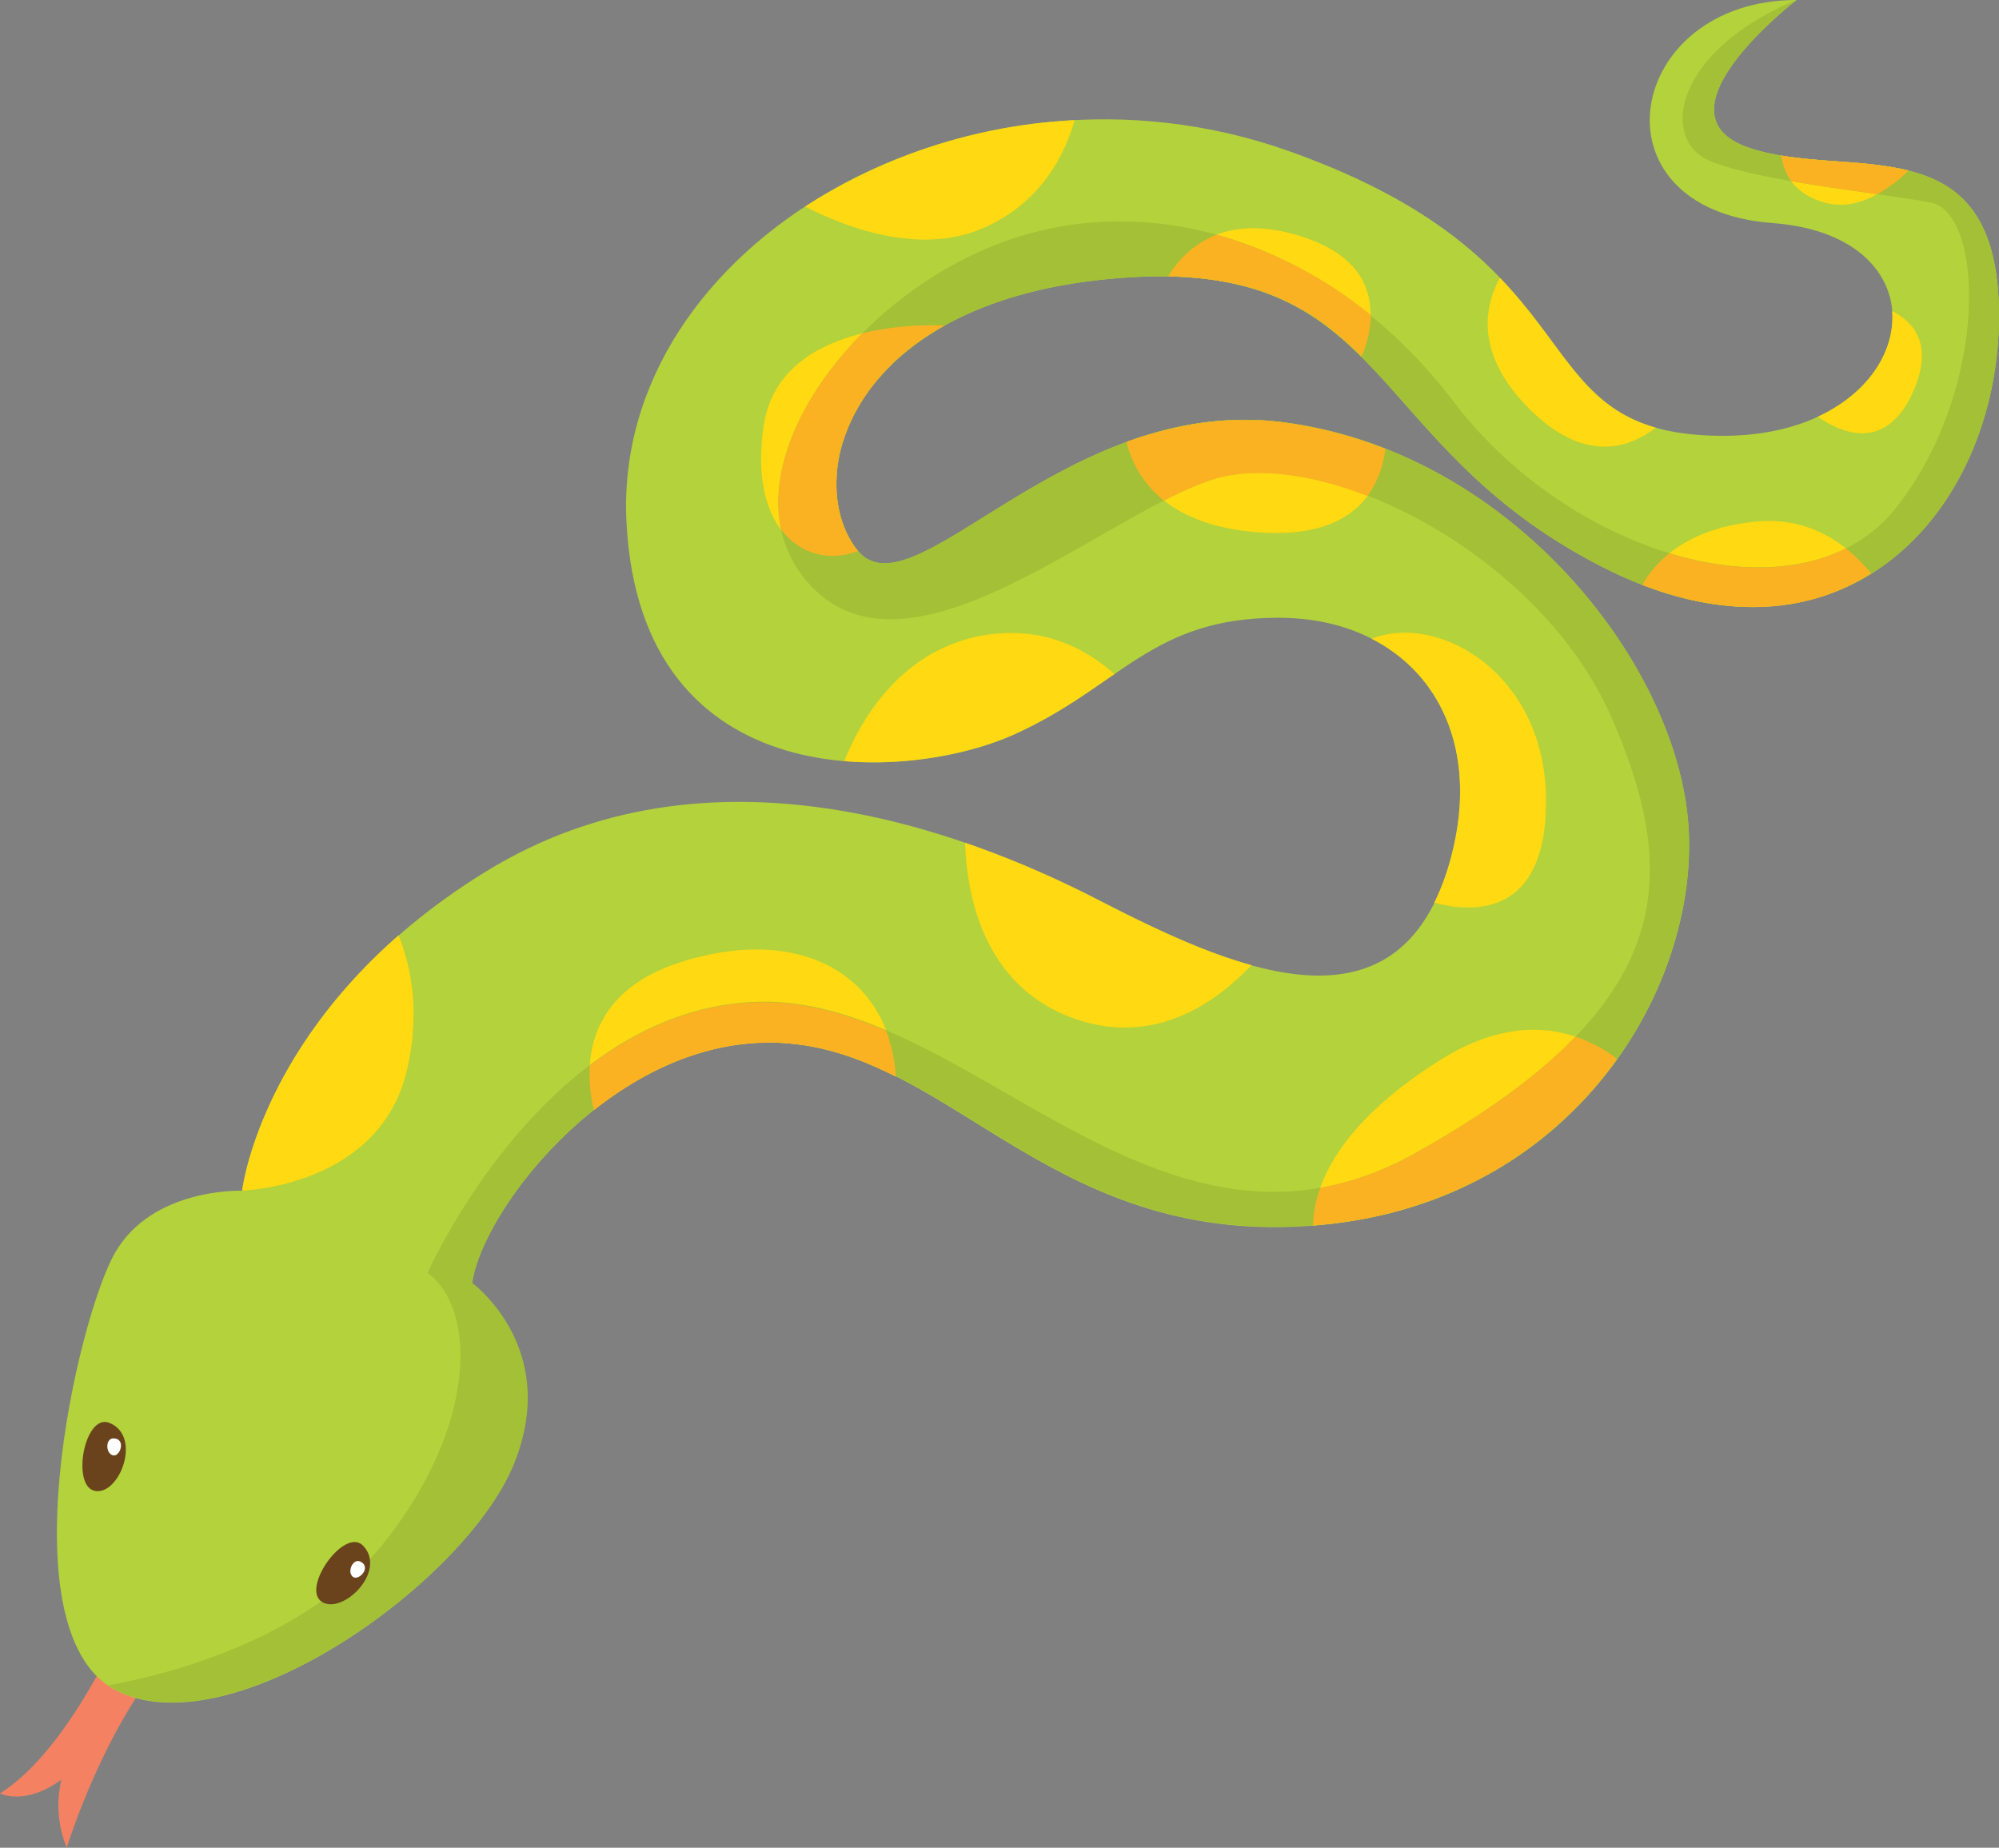 <svg id="Layer_1" data-name="Layer 1" xmlns="http://www.w3.org/2000/svg" viewBox="0 0 481.11 444.67"><rect x="0" y="0" width="481.11" height="444.67" fill="#808080" stroke="none"/><defs><style>.cls-1{fill:#f38162;}.cls-2{fill:#b3d23b;}.cls-3{fill:#ffd912;}.cls-4{fill:#a3c036;}.cls-5{fill:#fbb222;}.cls-6{fill:#6a431c;}.cls-7{fill:#fff;}</style></defs><title>snake</title><path class="cls-1" d="M27.87,394.31S15.7,421.77,0,431.6c0,0,6,3.11,14.78-3.31a26.59,26.59,0,0,0,1.29,16.37s8.55-27.89,23.64-45.55Z"/><path class="cls-2" d="M28.55,407.14c-27.66-13-9.91-90-.83-105.71s30.56-14.87,30.56-14.87,5-43.77,58.63-76.8,114.79-9.91,147,6.61S338.52,252.86,349.8,204c7.43-32.21-11.56-55.33-42.12-55.33s-38,16.52-63.59,28.08-90,15.69-93.32-51.2S233.36,9.08,310.16,36.34s54.51,67.72,103.23,68.54S471.2,57,426.61,53.68,391.09,0,432.39,0c0,0-35.51,27.25-11.56,35.51S481.11,28.9,481.11,76s-38,90-95.8,60.29S334.94,61.94,269.7,66.89s-76.8,47.9-63.59,65.24S255.66,95,308.51,101.58,401,156.08,406,194.9,381.18,289,317.59,294.82s-87.54-40.47-128-43.77-73.5,39.64-76,57.81c0,0,21.47,15.69,9.91,43.77S56.63,420.35,28.55,407.14Z"/><path class="cls-3" d="M349.8,204c5.37-23.26-3.05-41.77-19.65-50.27,15.92-6.42,42.65,8.42,41.94,40.36-.58,26.19-17.15,25.72-26.89,23.16A60.15,60.15,0,0,0,349.8,204Zm-78.64-97.63c2.26,8.92,9.44,19.76,30.74,21.66,24.75,2.2,30.44-11,31.49-20a103,103,0,0,0-24.89-6.4C294.93,99.88,282.45,102.23,271.16,106.35ZM368.8,99.1c12.87,12.37,23.36,8.73,29.7,3.82C380.27,97.74,376.52,83,361,66.87,357.46,73.26,354.39,85.25,368.8,99.1ZM346.5,255.18C320.34,271.67,316.11,287,316,294.93c.53,0,1-.06,1.58-.11,33.07-3,57-19.43,71.6-39.95C379.59,247.6,365.14,243.43,346.5,255.18ZM164.81,231.23C139,239,140.92,258.77,143,267.09c12.87-10.19,29-17.47,46.6-16,9.32.76,17.77,3.82,26,8C214.29,235.75,194.11,222.45,164.81,231.23ZM281.19,66.53c22.88.42,35.32,8.26,46.41,19.29,3.2-7.73,6-22.32-14.14-28.84C294.2,50.75,285,60.07,281.19,66.53Zm147.49-29.1c.57,4.18,2.89,9.11,10.31,11.29,7.74,2.28,15.21-2.73,20.38-7.67C449.93,38.69,438.77,39.12,428.69,37.43Zm26.71,37.41c.76,9.45-5.46,19.68-17.89,25.44,5.53,3.88,16.4,8.78,23-6.13C465.06,83.7,461.41,77.91,455.39,74.84Zm-32.92,50.69c-17.16,1.72-24.41,10.16-27.25,15.19,22.07,8.55,40.81,6.21,55.11-2.68C444.85,131.25,435.82,124.19,422.48,125.53Zm-364.19,161s33-.83,39.64-28.9c3.26-13.87,1.08-24.9-2-32.53C61.89,254.92,58.28,286.57,58.28,286.57ZM193.78,49.71c11.41,5.82,28.76,11.77,43.71,4.8,12.88-6,18.61-16.7,21.15-25.59A131.74,131.74,0,0,0,193.78,49.71Zm70.14,166.66a242.84,242.84,0,0,0-31.64-13.56c.35,12.14,4.15,34.75,26.68,42.46,18.84,6.45,33.51-3.78,42.23-13C288.74,228.85,275.65,222.39,263.92,216.37Zm-57.36-83.75c-.15-.17-.3-.3-.45-.48-9.56-12.54-6.14-38.48,21.17-53.74-6.54-.29-39.75-.54-43.47,24C180,127.72,194,137.34,206.55,132.62Zm37.54,44.11c10-4.51,17.21-9.77,24.12-14.51-6.71-6-16.91-11.53-30.73-9.44C216,156,206.34,175.18,203.2,183.15,218.78,184.48,234.29,181.16,244.1,176.73Z"/><path class="cls-4" d="M432.39,0c-29.73,12.39-33,33.86-20.65,38.81s39.64,7.43,52.85,9.91,14,45.42-8.26,73.5-77.63,12.39-106.53-25.6S276.3,43.77,238.31,59.46,172.25,118.92,196.2,142s68.54-17.34,95-26.43,79.28,17.34,96.62,57,14.87,70.2-47.07,104.88-107.36-38-158.56-36.34-79.28,65.24-79.28,65.24c11.56,8.26,12.39,36.34-10.74,65.24-19,23.78-54.25,31.91-66.14,34a18,18,0,0,0,2.55,1.47c28.08,13.21,83.41-26.43,95-54.51s-9.91-43.77-9.91-43.77c2.48-18.17,35.51-61.11,76-57.81s64.42,49.55,128,43.77S410.91,233.71,406,194.9s-44.6-86.71-97.45-93.32-89.19,47.9-102.4,30.56-1.65-60.29,63.59-65.24,57.81,39.64,115.62,69.37S481.11,123,481.11,76s-36.34-32.21-60.29-40.47S432.39,0,432.39,0Z"/><path class="cls-5" d="M444.26,132c-11.76,5.88-27,5.89-42.48,1.18a26.25,26.25,0,0,0-6.55,7.58h0c1,.38,2,.72,2.94,1.06l1.63.56c.95.31,1.88.59,2.81.86l1.61.44c.94.25,1.88.49,2.81.7l1.25.26a68,68,0,0,0,9.53,1.31l1.12.07q1.41.06,2.79.06h1.06c1,0,1.91,0,2.85-.11l.33,0a54.79,54.79,0,0,0,9.39-1.5l.46-.11q1.43-.37,2.82-.82l.4-.13A52.63,52.63,0,0,0,450.34,138,39.25,39.25,0,0,0,444.26,132Z"/><path class="cls-5" d="M206.55,132.62c-.15-.17-.3-.3-.45-.48a21.1,21.1,0,0,1-1.46-2.23l-.35-.63a23.13,23.13,0,0,1-1-2.16c0-.12-.11-.23-.15-.35a25.51,25.51,0,0,1-.87-2.69c-.06-.22-.11-.44-.16-.66q-.29-1.2-.48-2.45c0-.18-.06-.35-.08-.53a30.31,30.31,0,0,1-.24-3.08c0-.17,0-.35,0-.53q0-1.39.1-2.82c0-.2,0-.39,0-.58.11-1.12.26-2.25.49-3.39l0-.15c.22-1.09.5-2.19.83-3.3L203,106a40.08,40.08,0,0,1,3-7l.25-.45a45.36,45.36,0,0,1,4.8-7l.28-.32c.95-1.11,2-2.21,3-3.29l.06-.06q1.72-1.69,3.68-3.3l.23-.18q1.85-1.5,3.92-2.92l.35-.24c1.49-1,3-2,4.71-2.9h0a74.1,74.1,0,0,0-19.7,1.84c-14.36,14.47-22.76,32.4-19.55,47.28C192.61,133.5,199.77,135.16,206.55,132.62Z"/><path class="cls-5" d="M333.4,108h0a106.28,106.28,0,0,0-11.71-3.83l-1.12-.28c-1.54-.39-3.11-.74-4.68-1.06l-1.49-.3c-1.95-.36-3.91-.69-5.89-.94-1.68-.21-3.34-.36-5-.45-.44,0-.87,0-1.31,0-1.2,0-2.41-.09-3.59-.07-.43,0-.86,0-1.29.05-1.18,0-2.36.07-3.52.17-.37,0-.74.08-1.11.12-1.22.11-2.43.23-3.62.4l-.85.14c-1.27.19-2.54.4-3.79.66l-.57.13c-1.34.28-2.66.58-4,.92l-.31.09q-2.08.55-4.12,1.18l-.1,0q-2.13.67-4.21,1.43a25.72,25.72,0,0,0,9,14.1,86.72,86.72,0,0,1,11-4.83c10-3.43,23.76-1.79,38,3.73A23.53,23.53,0,0,0,333.4,108Z"/><path class="cls-5" d="M325.44,293.8c1.32-.21,2.64-.42,3.92-.68.71-.14,1.39-.32,2.09-.47,1.17-.26,2.35-.51,3.5-.81.69-.18,1.37-.39,2.05-.58,1.12-.31,2.24-.62,3.33-1,.66-.21,1.3-.44,2-.67,1.08-.37,2.17-.73,3.23-1.14.62-.23,1.21-.49,1.82-.73,1.07-.43,2.13-.86,3.17-1.32.56-.25,1.1-.51,1.65-.77,1.05-.49,2.11-1,3.13-1.51.5-.26,1-.53,1.49-.79,1-.56,2.09-1.12,3.1-1.72l1.3-.78c1-.63,2.08-1.27,3.08-1.94l1.12-.76c1-.71,2.06-1.42,3.06-2.16l.94-.71q1.55-1.18,3-2.4l.76-.64q1.54-1.3,3-2.66l.59-.54q1.53-1.43,3-2.92l.42-.43q1.51-1.57,2.94-3.19l.27-.3q1.49-1.7,2.88-3.45l.13-.16q1.45-1.83,2.79-3.72h0a35.48,35.48,0,0,0-10-5.39c-8.87,9.2-21.39,18.44-38.45,28a72.47,72.47,0,0,1-23,8.41,28.06,28.06,0,0,0-1.72,9c.53,0,1-.06,1.58-.11q3-.28,6-.71C324.21,294,324.81,293.9,325.44,293.8Z"/><path class="cls-5" d="M292.79,56.5a23.33,23.33,0,0,0-11.6,10h0c1.58,0,3.11.1,4.6.2l1.58.13c1,.08,1.92.17,2.85.29l1.67.22q1.31.19,2.57.42l1.52.28c1,.19,1.89.41,2.81.64l1,.24c1.19.32,2.34.67,3.46,1,.4.14.79.29,1.18.43.74.26,1.46.54,2.17.83l1.3.55q1,.43,1.91.88l1.23.61c.67.35,1.32.71,2,1.08l1,.54q1.37.82,2.68,1.7c.32.21.62.44.94.66.58.41,1.16.82,1.72,1.25l1.09.85q.75.59,1.48,1.2l1.08.91c.5.43,1,.87,1.48,1.32l1,.87q1.12,1.05,2.22,2.14a27.93,27.93,0,0,0,2.22-9.9A102.1,102.1,0,0,0,292.79,56.5Z"/><path class="cls-5" d="M194.59,251.72c.7.12,1.4.24,2.09.38s1.18.27,1.77.42,1.09.26,1.62.4,1.33.38,2,.58l1.31.4c.74.24,1.47.5,2.2.76l1,.37q1.21.46,2.4,1l.72.3q1.32.56,2.63,1.17l.37.17q1.45.68,2.9,1.4a36.21,36.21,0,0,0-2.34-11c-10.26-4.38-20.57-7.21-31.12-6.86-15.59.5-29,6.76-40.19,15.21a35.67,35.67,0,0,0,1,10.74c1.38-1.09,2.81-2.15,4.27-3.17l.8-.56c.54-.37,1.1-.73,1.65-1.09l1.17-.75c.53-.33,1.06-.65,1.6-1l1.3-.76,1.58-.88,1.42-.75,1.55-.78c.52-.25,1-.49,1.56-.73s1-.45,1.49-.67,1.25-.51,1.88-.76c.41-.16.82-.34,1.24-.49q1.54-.57,3.11-1.07l1.15-.34c.71-.21,1.42-.42,2.13-.6l1.34-.32c.67-.16,1.34-.31,2-.44l1.4-.25q1-.17,2-.31l1.41-.18c.7-.08,1.41-.14,2.11-.19l1.35-.09c.78,0,1.57,0,2.35-.05H186c1.18,0,2.36.07,3.55.17s2.41.24,3.6.42C193.66,251.54,194.12,251.63,194.59,251.72Z"/><path class="cls-5" d="M431.12,43.59c6.88,1.2,14.19,2.21,20.73,3.14a36.92,36.92,0,0,0,7.53-5.68,91,91,0,0,0-15-2.05L443,38.89h-.12c-4.77-.35-9.57-.68-14.14-1.45h0A13.25,13.25,0,0,0,431.12,43.59Z"/><path class="cls-6" d="M26.28,342.41c-6-2.33-9.23,15.48-3.33,16.41S34.24,345.51,26.28,342.41Z"/><path class="cls-7" d="M27.28,346.16c-1.91,0-1.91,3.56-.13,4.07S30.45,346.16,27.28,346.16Z"/><path class="cls-6" d="M87.4,372c-4.43-4.65-14.93,10.1-10,13.45S93.28,378.16,87.4,372Z"/><path class="cls-7" d="M86.71,375.8c-1.73-.81-3.24,2.41-1.84,3.63S89.58,377.14,86.71,375.8Z"/></svg>